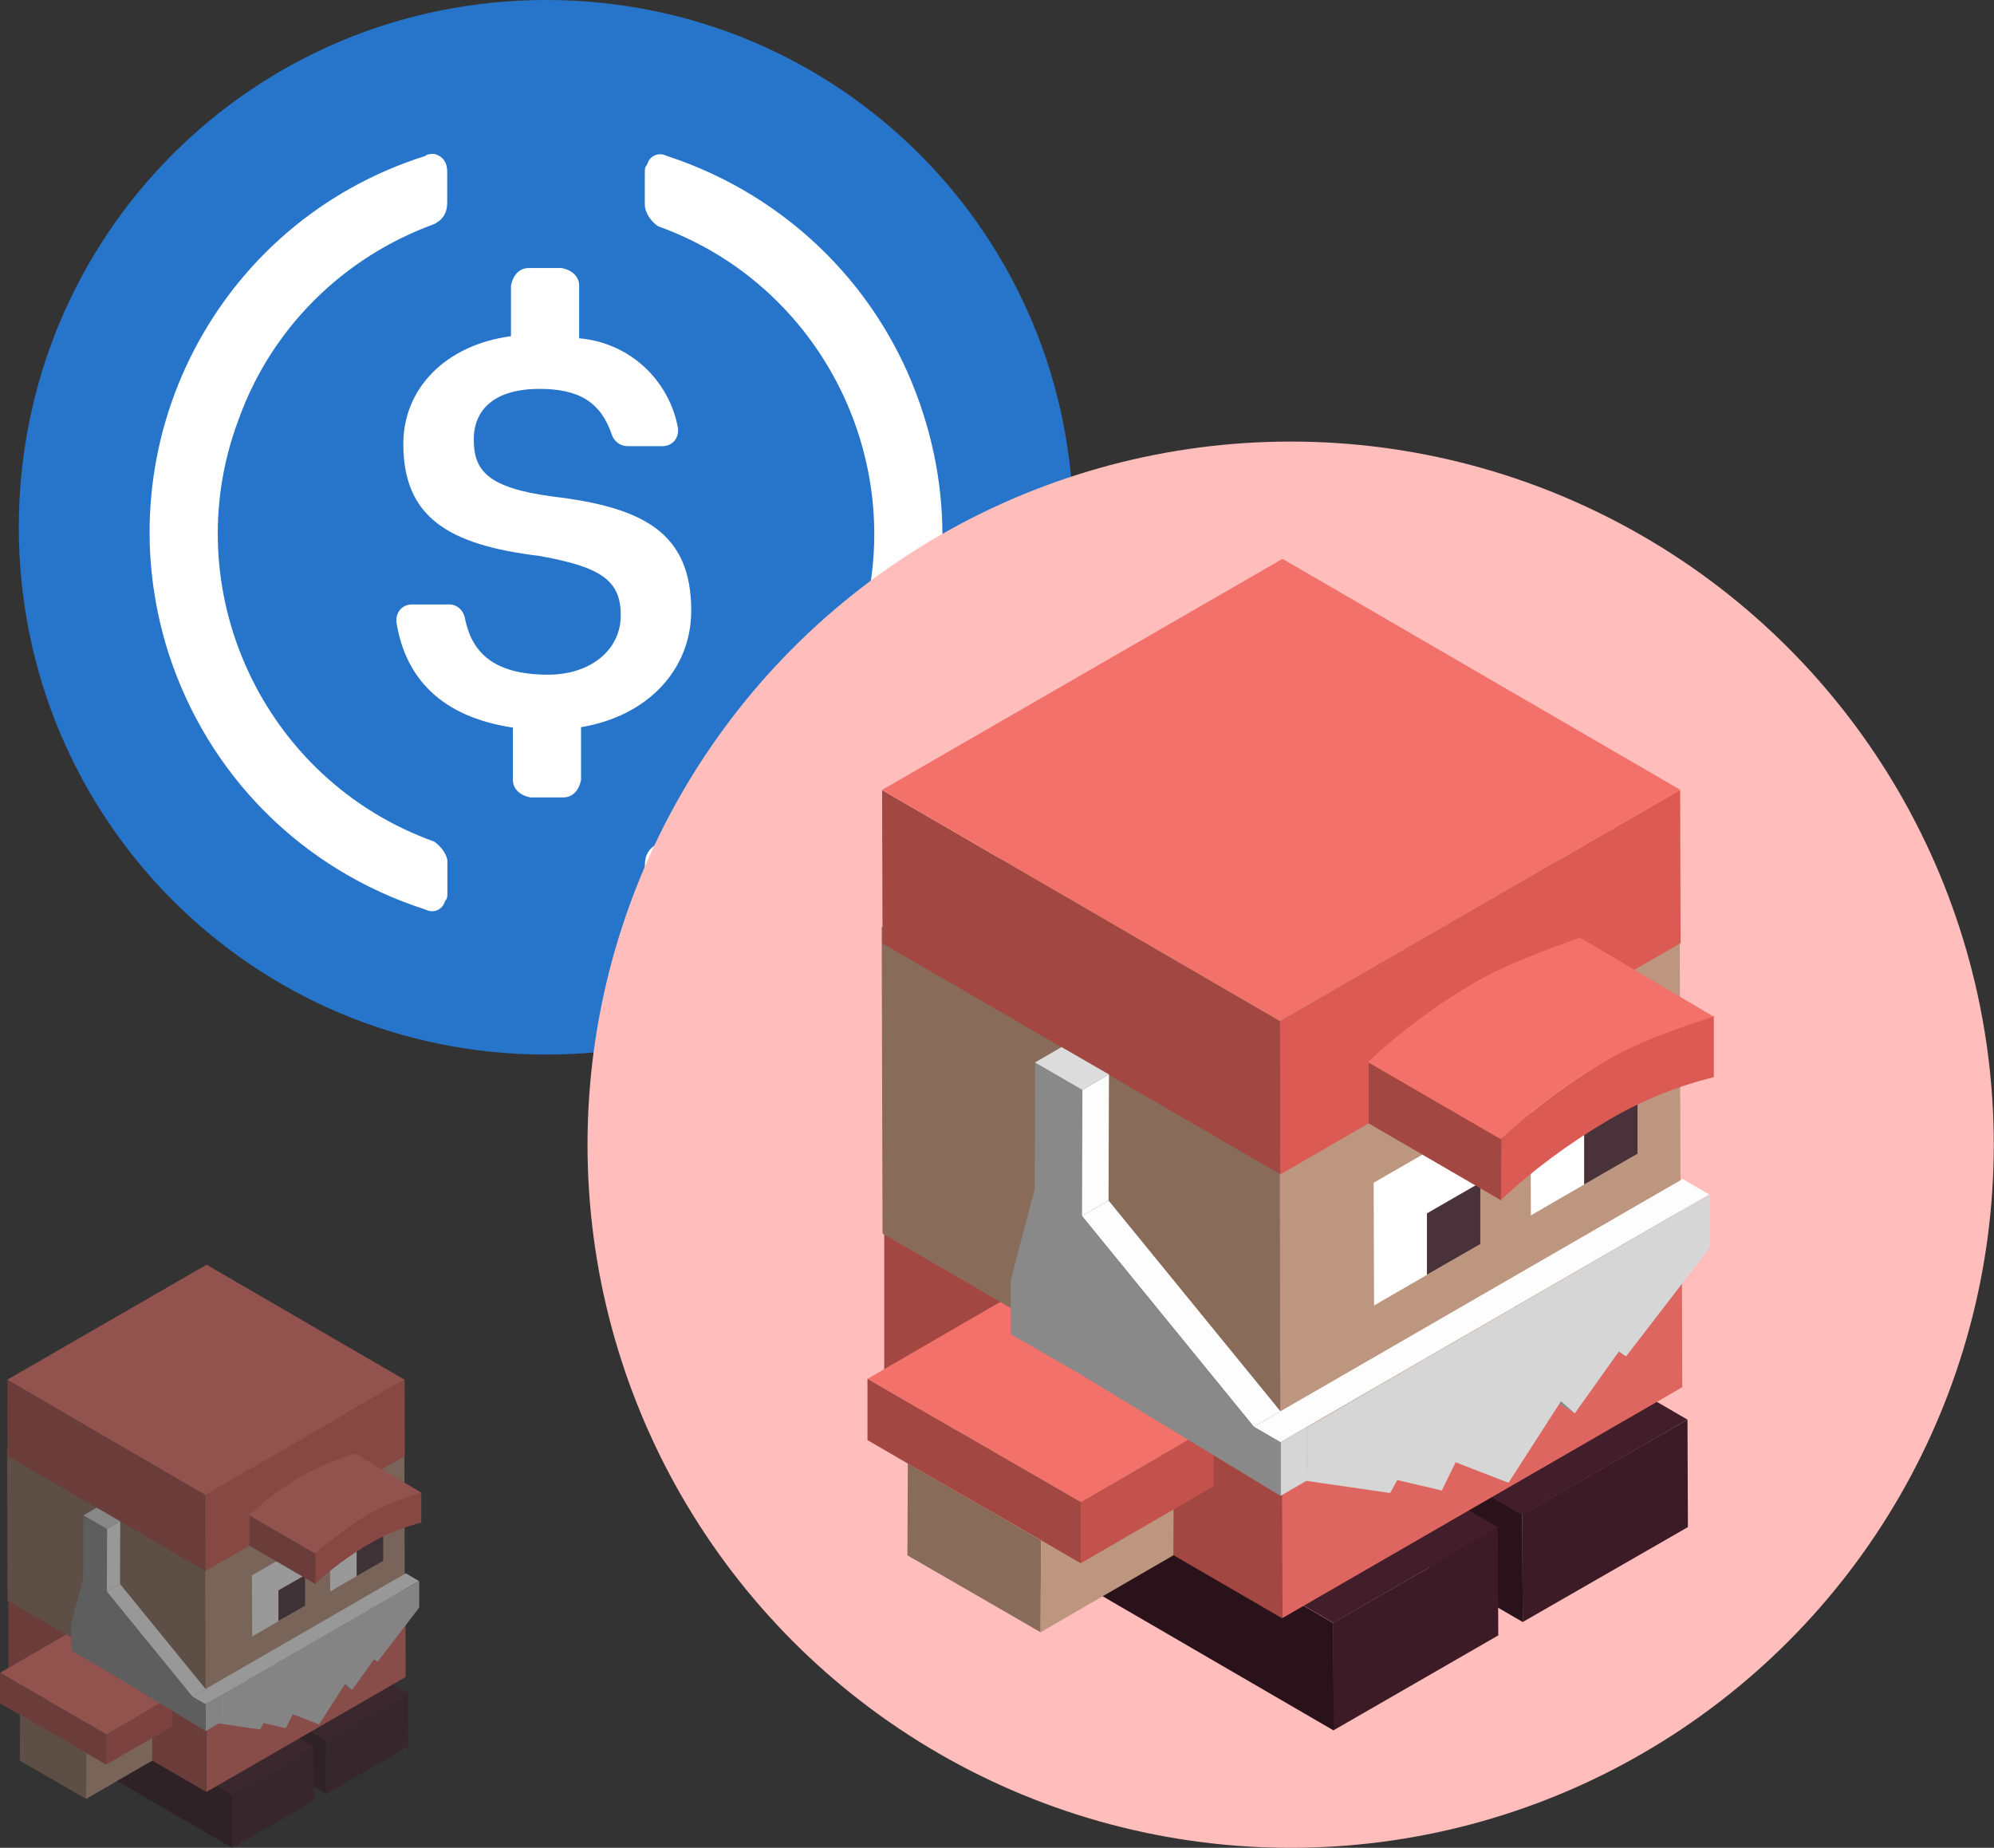 <svg version="1.1" id="Primary_Logo" xmlns="http://www.w3.org/2000/svg" x="0" y="0" viewBox="0 0 953.7 883.8" style="enable-background:new 0 0 953.7 883.8" xml:space="preserve"><rect x="0" y="0" width="953.7" height="883.8" fill="#333333" stroke="none"/><style>.st0{display:none}.st3{fill:#3c1a26}.st4{fill:#29121a}.st5{fill:#421d2a}.st6{fill:#de6660}.st7{fill:#a24741}.st8{fill:#db5b54}.st9{fill:#bd967f}.st10{fill:#886b59}.st11{fill:#b88d73}.st12{fill:#fff}.st13{fill:#493239}.st14{fill:#caa390}.st15{fill:#c4524c}.st16{fill:#f2716a}.st17{fill:#898989}.st18{fill:#888}.st19{fill:#d6d6d6}.st20{fill:#fdfdfd}.st21{fill:#dcdcdc}.st23{display:inline;fill:none}.st24{fill:#f36c21}.st24,.st25{display:inline}.st28{fill:#8c8c8c}.st33,.st36,.st37{display:inline;fill:#fff}.st36,.st37{fill:#e74342}.st37{fill:#f7fcfe}.st41{fill:#ec3e3f}.st42{opacity:.3}.st44{fill:#5a5564}</style><g style="opacity:.5"><path class="st3" d="m195.2 809.8.1 25.6L156 858l-.1-25.6 39.3-22.6z"/><path class="st4" d="m156 858-69.4-40.3-.1-25.6 69.4 40.3.1 25.6z"/><path class="st5" d="m155.9 832.5-69.4-40.3 39.3-22.7 69.4 40.3-39.3 22.7z"/><path class="st3" d="m150.1 835.6.1 25.6-39.2 22.6-.1-25.6 39.2-22.6z"/><path class="st4" d="m111 883.8-69.4-40.3-.1-25.6 69.4 40.3.1 25.6z"/><path class="st5" d="m110.9 858.2-69.4-40.3 39.3-22.7 69.4 40.3-39.3 22.7z"/><path class="st6" d="m193.9 765.6.1 36.5-95.3 55-.1-36.5 95.3-55z"/><path class="st7" d="M98.7 857.1 4 802.1v-36.5l94.7 55v36.5z"/><path class="st8" d="M98.6 820.6 4 765.6l95.3-55 94.7 55-95.4 55z"/><path class="st9" d="m193.4 692.5.2 73-95.3 55-.2-73 95.3-55z"/><path class="st10" d="m98.3 820.5-94.7-55-.2-73 94.7 55 .2 73z"/><path class="st11" d="m98.1 747.6-94.7-55 95.3-55 94.7 55-95.3 55z"/><path class="st12" d="M145.9 738.8v14.6l-12.7 7.3v14.6L146 768l-25.4 14.7-.1-29.2 25.4-14.7z"/><path class="st13" d="M145.9 753.4V768l-12.7 7.3v-14.6l12.7-7.3z"/><path class="st12" d="M183.3 717.3v14.6l-12.7 7.3v14.6l12.7-7.3-25.4 14.7-.1-29.2 25.5-14.7z"/><path class="st13" d="M183.3 731.9v14.6l-12.7 7.3v-14.6l12.7-7.3z"/><path class="st10" d="m41.3 838.5-.1 21.9-31.7-18.3.1-21.9 31.7 18.3z"/><path class="st9" d="m41.3 838.5 31.6-18.3-.1 21.9-31.6 18.3.1-21.9z"/><path class="st14" d="m9.5 820.2 31.6-18.3 31.8 18.3-31.6 18.3-31.8-18.3z"/><path class="st15" d="m50.8 829.4 31.6-18.3v14.6L50.8 844v-14.6z"/><path class="st16" d="m0 800.1 31.6-18.3 50.8 29.3-31.6 18.3L0 800.1z"/><path class="st7" d="M50.8 829.4V844l-9.5-5.5-31.8-18.3-9.5-5.5v-14.6l50.8 29.3z"/><path class="st8" d="m193.5 659.9.1 36.5-95.3 55-.1-36.5 95.3-55z"/><path class="st7" d="m98.3 751.4-94.7-55-.1-36.5 94.7 55 .1 36.5z"/><path class="st16" d="m98.2 714.9-94.7-55 95.3-55 94.7 55-95.3 55z"/><path class="st8" d="M176.1 724.1c7.9-4.7 16.5-8.2 25.4-10.4v14.6c-8.9 2.2-17.5 5.7-25.4 10.4-9.1 5.4-17.7 11.7-25.4 18.9V743c7.8-7.2 16.3-13.5 25.4-18.9z"/><path class="st7" d="m150.8 757.6-31.5-18.3v-14.6l31.6 18.3-.1 14.6z"/><path class="st16" d="m150.7 743-31.6-18.3c7.7-7.2 16.3-13.6 25.4-18.9 9.1-5.4 25.2-10.7 25.2-10.7l31.8 18.8s-16.3 4.9-25.4 10.3c-9.1 5.3-17.6 11.6-25.4 18.8z"/><path class="st17" d="m180.6 794.8-6.3-3.7-1.7-1.2 6.3 3.7 1.7 1.2zM168.5 808.3l-6.3-3.7-3.3-2.9 6.3 3.7 3.3 2.9z"/><path class="st18" d="m104.6 824.3-6.3-3.7v-2.3l6.3 3.7v2.3z"/><path class="st19" d="M200.5 756.2v12.7l-19.9 25.9-1.7-1.2-10.5 14.7-3.3-2.9-12.5 19.4-12.6-4.9-3.3 6.7-10.6-2.5-1.7 3.1-19.9-2.9v-12.7l96-55.4z"/><path class="st18" d="m104.6 822-6.3-3.7v-10.4l6.3 3.7V822z"/><path class="st20" d="m104.5 811.6-6.3-3.7 95.9-55.4 6.3 3.7-95.9 55.4zM51.1 761.3l6.3-3.7 40.9 50.2-6.3 3.7-40.9-50.2z"/><path class="st20" d="m92 811.5 6.3-3.7 6.3 3.7-6.3 3.7-6.3-3.7z"/><path class="st19" d="m98.3 815.2 6.3-3.7v12.8l-6.3 3.7v-12.8z"/><path class="st17" d="m51.2 731.3-.1 30L92 811.5l6.4 3.7V828L51 799.2l-11.3-6.5-5.6-3.2v-12.9l5.7-21.7.1-30 11.3 6.4z"/><path class="st20" d="m51.2 731.3 6.3-3.7-.1 30-6.3 3.7.1-30z"/><path class="st21" d="m39.9 724.8 6.3-3.7 11.3 6.5-6.3 3.7-11.3-6.5z"/></g><path d="M261.2 504.4c139.8 0 252.2-112.4 252.2-252.2S401 0 261.2 0 9 112.4 9 252.2s112.4 252.2 252.2 252.2z" style="fill:#2775ca"/><path class="st12" d="M330.6 292.1c0-36.8-22.1-49.4-66.2-54.6-31.5-4.2-37.8-12.6-37.8-27.3S237 186 258 186c18.9 0 29.4 6.3 34.7 22.1 1.1 3.2 4.2 5.3 7.4 5.3h16.8c4.2 0 7.4-3.2 7.4-7.4v-1.1c-4.2-23.1-23.1-41-47.3-43.1v-25.2c0-4.2-3.2-7.4-8.4-8.4h-15.8c-4.2 0-7.4 3.2-8.4 8.4v24.2c-31.5 4.2-51.5 25.2-51.5 51.5 0 34.7 21 48.3 65.1 53.6 29.4 5.3 38.9 11.6 38.9 28.4s-14.7 28.4-34.7 28.4c-27.3 0-36.8-11.6-39.9-27.3-1-4.2-4.2-6.3-7.4-6.3H197c-4.2 0-7.4 3.2-7.4 7.4v1.1c4.2 26.3 21 45.2 55.7 50.4v25c0 4.2 3.2 7.4 8.4 8.4h15.8c4.2 0 7.4-3.2 8.4-8.4v-25.2c31.6-5.2 52.7-27.3 52.7-55.7z"/><path class="st12" d="M207.6 402.5c-82-29.4-124-120.8-93.5-201.8 15.8-44.1 50.4-77.8 93.5-93.5 4.2-2.1 6.3-5.3 6.3-10.5V82c0-4.2-2.1-7.4-6.3-8.4-1.1 0-3.2 0-4.2 1-99.8 31.5-154.5 137.7-122.9 237.5 18.9 58.8 64.1 104 122.9 122.9 4.2 2.1 8.4 0 9.5-4.2 1.1-1 1.1-2.1 1.1-4.2v-14.7c-.1-3.1-3.2-7.3-6.4-9.4zM319 74.6c-4.2-2.1-8.4 0-9.5 4.2-1.1 1.1-1.1 2.1-1.1 4.2v14.7c0 4.2 3.2 8.4 6.3 10.5 82 29.4 124 120.8 93.5 201.8-15.8 44.1-50.4 77.8-93.5 93.5-4.2 2.1-6.3 5.3-6.3 10.5v14.7c0 4.2 2.1 7.4 6.3 8.4 1.1 0 3.2 0 4.2-1 99.8-31.5 154.5-137.7 122.9-237.5-18.8-59.9-65-105.1-122.8-124z"/><g><circle cx="617.3" cy="547.5" r="336.3" style="fill:#ffbdbb"/><path class="st3" d="m807.1 679 .2 51.4-79 45.4-.2-51.4 79-45.4z"/><path class="st4" d="m728.3 775.8-139.4-81-.2-51.4 139.4 81 .2 51.4z"/><path class="st5" d="m728.1 724.6-139.4-81 79-45.6 139.4 81-79 45.6z"/><path class="st3" d="m716.4 730.8.2 51.4-78.8 45.4-.2-51.4 78.8-45.4z"/><path class="st4" d="m637.9 827.7-139.4-81-.2-51.4 139.4 81 .2 51.4z"/><path class="st5" d="m637.7 776.2-139.4-81 79-45.6 139.4 81-79 45.6z"/><path class="st6" d="m804.4 590.2.2 73.3L613.2 774l-.2-73.3 191.4-110.5z"/><path class="st7" d="M613.2 774 422.9 663.5v-73.3l190.3 110.5V774z"/><path class="st8" d="M613 700.7 422.9 590.2l191.5-110.5 190.3 110.5L613 700.7z"/><path class="st9" d="m803.4 443.3.4 146.7-191.4 110.5-.4-146.7 191.4-110.5z"/><path class="st10" d="M612.4 700.5 422.1 590l-.4-146.7L612 553.8l.4 146.7z"/><path class="st11" d="M612 554 421.7 443.5 613.2 333l190.3 110.5L612 554z"/><path class="st12" d="M708 536.3v29.3l-25.5 14.7v29.3l25.7-14.7-51 29.5-.2-58.7 51-29.4z"/><path class="st13" d="M708 565.7V595l-25.5 14.7v-29.3l25.5-14.7z"/><path class="st12" d="M783.2 493.2v29.3l-25.5 14.7v29.3l25.5-14.7-51 29.5-.2-58.7 51.2-29.4z"/><path class="st13" d="M783.2 522.5v29.3l-25.5 14.7v-29.3l25.5-14.7z"/><path class="st10" d="m497.9 736.7-.2 44-63.7-36.8.2-44 63.7 36.8z"/><path class="st9" d="m497.9 736.7 63.5-36.8-.2 44-63.5 36.8.2-44z"/><path class="st14" d="m434 699.9 63.5-36.8 63.9 36.8-63.5 36.8-63.9-36.8z"/><path class="st15" d="m516.9 718.4 63.5-36.8v29.3l-63.5 36.8v-29.3z"/><path class="st16" d="m414.9 659.5 63.5-36.8 102.1 58.9-63.5 36.8-102.1-58.9z"/><path class="st7" d="M516.9 718.4v29.3l-19.1-11.1-63.8-36.7-19.1-11.1v-29.3l102 58.9z"/><path class="st8" d="m803.6 377.8.2 73.3-191.4 110.6-.2-73.3 191.4-110.6z"/><path class="st7" d="M612.4 561.7 422.1 451.2l-.2-73.3 190.3 110.5.2 73.3z"/><path class="st16" d="M612.2 488.3 421.9 377.8l191.5-110.5 190.3 110.5-191.5 110.5z"/><path class="st8" d="M768.7 506.8c15.9-9.4 33.2-16.5 51-20.9v29.3c-17.9 4.4-35.2 11.5-51 20.9-18.3 10.8-35.6 23.5-51 38v-29.3c15.6-14.5 32.7-27.1 51-38z"/><path class="st7" d="m717.9 574.1-63.3-36.8V508l63.5 36.8-.2 29.3z"/><path class="st16" d="M717.7 544.8 654.2 508c15.5-14.5 32.7-27.3 51-38 18.3-10.8 50.6-21.5 50.6-21.5l63.9 37.8s-32.7 9.8-51 20.7c-18.3 10.7-35.4 23.3-51 37.8z"/><path class="st17" d="m777.7 648.9-12.7-7.4-3.4-2.4 12.7 7.4 3.4 2.4zM753.4 676l-12.7-7.4-6.6-5.8 12.7 7.4 6.6 5.8z"/><path class="st18" d="m625 708.1-12.7-7.4v-4.6l12.7 7.4v4.6z"/><path class="st19" d="M817.7 571.3v25.5l-40 52-3.4-2.4-21.1 29.6-6.6-5.8-25.1 39-25.3-9.8-6.6 13.5-21.3-5-3.4 6.2-40-5.8v-25.5l192.8-111.5z"/><path class="st18" d="m625 703.5-12.7-7.4v-20.9l12.7 7.4v20.9z"/><path class="st20" d="m624.8 682.6-12.7-7.4 192.7-111.3 12.7 7.4-192.7 111.3zM517.5 581.6l12.7-7.4L612.4 675l-12.7 7.4-82.2-100.8z"/><path class="st20" d="m599.7 682.4 12.7-7.4 12.7 7.4-12.7 7.4-12.7-7.4z"/><path class="st19" d="m612.4 689.8 12.7-7.4v25.7l-12.7 7.4v-25.7z"/><path class="st17" d="m517.7 521.3-.2 60.3 82.2 100.9 12.9 7.4v25.7l-95.2-57.9-22.7-13.1-11.3-6.4v-25.9l11.5-43.6.2-60.3 22.6 12.9z"/><path class="st20" d="m517.7 521.3 12.7-7.4-.2 60.3-12.7 7.4.2-60.3z"/><path class="st21" d="m495 508.2 12.7-7.4 22.7 13.1-12.7 7.4-22.7-13.1z"/></g></svg>
